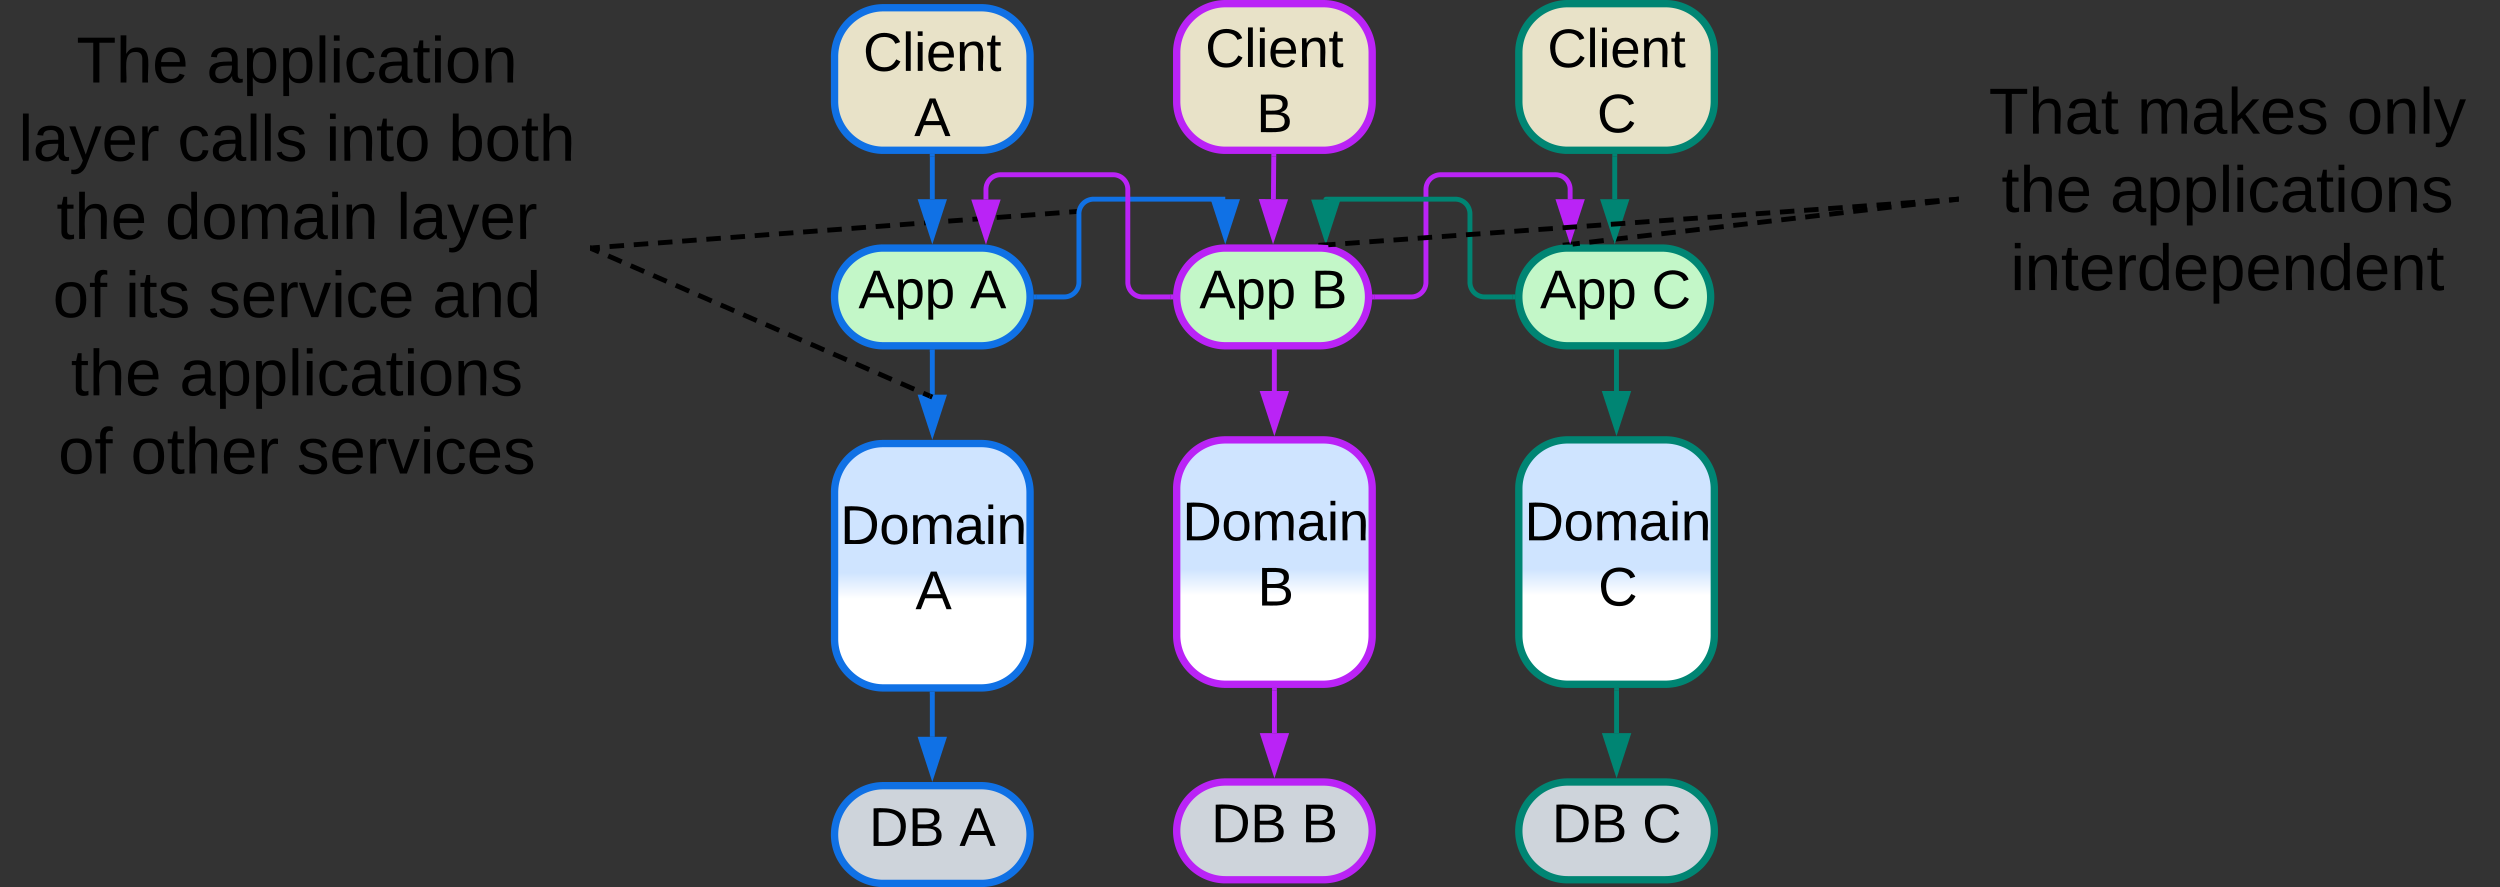 <svg xmlns="http://www.w3.org/2000/svg" xmlns:xlink="http://www.w3.org/1999/xlink" xmlns:lucid="lucid" width="1023" height="363"><rect width="100%" height="100%" fill="#333333" stroke="none"/><g transform="translate(-598.5 -478.5)" lucid:page-tab-id="0_0"><path d="M940 600a20 20 0 0 1 20-20h40a20 20 0 0 1 20 20 20 20 0 0 1-20 20h-40a20 20 0 0 1-20-20z" stroke="#1071e5" stroke-width="3" fill="#c3f7c8"/><use xlink:href="#a" transform="matrix(1,0,0,1,945,585) translate(4.758 19.653)"/><use xlink:href="#b" transform="matrix(1,0,0,1,945,585) translate(50.437 19.653)"/><path d="M1080 600a20 20 0 0 1 20-20h38.5a20 20 0 0 1 20 20 20 20 0 0 1-20 20H1100a20 20 0 0 1-20-20z" stroke="#ba23f6" stroke-width="3" fill="#c3f7c8"/><use xlink:href="#a" transform="matrix(1,0,0,1,1085,585) translate(4.258 19.653)"/><use xlink:href="#c" transform="matrix(1,0,0,1,1085,585) translate(49.937 19.653)"/><path d="M1220 600a20 20 0 0 1 20-20h38.5a20 20 0 0 1 20 20 20 20 0 0 1-20 20H1240a20 20 0 0 1-20-20z" stroke="#008573" stroke-width="3" fill="#c3f7c8"/><use xlink:href="#a" transform="matrix(1,0,0,1,1225,585) translate(3.672 19.653)"/><use xlink:href="#d" transform="matrix(1,0,0,1,1225,585) translate(49.351 19.653)"/><path d="M600 486a6 6 0 0 1 6-6h228a6 6 0 0 1 6 6v188a6 6 0 0 1-6 6H606a6 6 0 0 1-6-6z" stroke="#000" stroke-opacity="0" stroke-width="3" fill="#fff" fill-opacity="0"/><use xlink:href="#e" transform="matrix(1,0,0,1,605,485) translate(24.778 27.271)"/><use xlink:href="#f" transform="matrix(1,0,0,1,605,485) translate(78.037 27.271)"/><use xlink:href="#g" transform="matrix(1,0,0,1,605,485) translate(1.111 59.271)"/><use xlink:href="#h" transform="matrix(1,0,0,1,605,485) translate(66.148 59.271)"/><use xlink:href="#i" transform="matrix(1,0,0,1,605,485) translate(126.741 59.271)"/><use xlink:href="#j" transform="matrix(1,0,0,1,605,485) translate(177.037 59.271)"/><use xlink:href="#k" transform="matrix(1,0,0,1,605,485) translate(16.63 91.271)"/><use xlink:href="#l" transform="matrix(1,0,0,1,605,485) translate(61.074 91.271)"/><use xlink:href="#m" transform="matrix(1,0,0,1,605,485) translate(155.741 91.271)"/><use xlink:href="#n" transform="matrix(1,0,0,1,605,485) translate(15.111 123.271)"/><use xlink:href="#o" transform="matrix(1,0,0,1,605,485) translate(44.741 123.271)"/><use xlink:href="#p" transform="matrix(1,0,0,1,605,485) translate(78.741 123.271)"/><use xlink:href="#q" transform="matrix(1,0,0,1,605,485) translate(170.444 123.271)"/><use xlink:href="#r" transform="matrix(1,0,0,1,605,485) translate(22.519 155.271)"/><use xlink:href="#s" transform="matrix(1,0,0,1,605,485) translate(66.963 155.271)"/><use xlink:href="#n" transform="matrix(1,0,0,1,605,485) translate(17.333 187.271)"/><use xlink:href="#t" transform="matrix(1,0,0,1,605,485) translate(46.963 187.271)"/><use xlink:href="#u" transform="matrix(1,0,0,1,605,485) translate(115.037 187.271)"/><path d="M1400 506a6 6 0 0 1 6-6h208a6 6 0 0 1 6 6v108a6 6 0 0 1-6 6h-208a6 6 0 0 1-6-6z" stroke="#000" stroke-opacity="0" stroke-width="3" fill="#fff" fill-opacity="0"/><use xlink:href="#v" transform="matrix(1,0,0,1,1405,505) translate(7.333 28.208)"/><use xlink:href="#w" transform="matrix(1,0,0,1,1405,505) translate(68 28.208)"/><use xlink:href="#x" transform="matrix(1,0,0,1,1405,505) translate(153.852 28.208)"/><use xlink:href="#k" transform="matrix(1,0,0,1,1405,505) translate(12.519 60.208)"/><use xlink:href="#y" transform="matrix(1,0,0,1,1405,505) translate(56.963 60.208)"/><use xlink:href="#z" transform="matrix(1,0,0,1,1405,505) translate(16.185 92.208)"/><path d="M940 680a20 20 0 0 1 20-20h40a20 20 0 0 1 20 20v60a20 20 0 0 1-20 20h-40a20 20 0 0 1-20-20z" stroke="#1071e5" stroke-width="3" fill="url(#A)"/><use xlink:href="#B" transform="matrix(1,0,0,1,945,665) translate(-2.679 36.111)"/><use xlink:href="#b" transform="matrix(1,0,0,1,945,665) translate(28.093 62.778)"/><path d="M940 820a20 20 0 0 1 20-20h40a20 20 0 0 1 20 20 20 20 0 0 1-20 20h-40a20 20 0 0 1-20-20z" stroke="#1071e5" stroke-width="3" fill="#ced4db"/><use xlink:href="#C" transform="matrix(1,0,0,1,945,805) translate(9.11 19.653)"/><use xlink:href="#b" transform="matrix(1,0,0,1,945,805) translate(46.085 19.653)"/><path d="M980 780v-17.5" stroke="#1071e5" stroke-width="2" fill="none"/><path d="M980 795.26L975.37 781h9.26z" stroke="#1071e5" stroke-width="2" fill="#1071e5"/><path d="M980.98 762.53H979v-1.03H981z" stroke="#1071e5" stroke-width=".05" fill="#1071e5"/><path d="M980 640v-17.5" stroke="#1071e5" stroke-width="2" fill="none"/><path d="M980 655.26L975.37 641h9.26z" stroke="#1071e5" stroke-width="2" fill="#1071e5"/><path d="M980.98 622.53H979v-1.03H981z" stroke="#1071e5" stroke-width=".05" fill="#1071e5"/><path d="M1080 678.5a20 20 0 0 1 20-20h40a20 20 0 0 1 20 20v60a20 20 0 0 1-20 20h-40a20 20 0 0 1-20-20z" stroke="#ba23f6" stroke-width="3" fill="url(#D)"/><use xlink:href="#B" transform="matrix(1,0,0,1,1085,663.5) translate(-2.679 36.111)"/><use xlink:href="#c" transform="matrix(1,0,0,1,1085,663.5) translate(28.093 62.778)"/><path d="M1080 818.5a20 20 0 0 1 20-20h40a20 20 0 0 1 20 20 20 20 0 0 1-20 20h-40a20 20 0 0 1-20-20z" stroke="#ba23f6" stroke-width="3" fill="#ced4db"/><use xlink:href="#C" transform="matrix(1,0,0,1,1085,803.5) translate(9.11 19.653)"/><use xlink:href="#c" transform="matrix(1,0,0,1,1085,803.5) translate(46.085 19.653)"/><path d="M1120 778.5V761" stroke="#ba23f6" stroke-width="2" fill="none"/><path d="M1120 793.76l-4.63-14.26h9.27z" stroke="#ba23f6" stroke-width="2" fill="#ba23f6"/><path d="M1120.97 761.03h-1.94V760h1.94z" stroke="#ba23f6" stroke-width=".05" fill="#ba23f6"/><path d="M1119.96 638.5V621" stroke="#ba23f6" stroke-width="2" fill="none"/><path d="M1119.97 653.76l-4.64-14.26h9.27z" stroke="#ba23f6" stroke-width="2" fill="#ba23f6"/><path d="M1119.95 621.03V620" stroke="#ba23f6" stroke-width="2" fill="none"/><path d="M1220 678.5a20 20 0 0 1 20-20h40a20 20 0 0 1 20 20v60a20 20 0 0 1-20 20h-40a20 20 0 0 1-20-20z" stroke="#008573" stroke-width="3" fill="url(#E)"/><use xlink:href="#B" transform="matrix(1,0,0,1,1225,663.5) translate(-2.679 36.111)"/><use xlink:href="#d" transform="matrix(1,0,0,1,1225,663.5) translate(27.506 62.778)"/><path d="M1220 818.5a20 20 0 0 1 20-20h40a20 20 0 0 1 20 20 20 20 0 0 1-20 20h-40a20 20 0 0 1-20-20z" stroke="#008573" stroke-width="3" fill="#ced4db"/><use xlink:href="#C" transform="matrix(1,0,0,1,1225,803.5) translate(8.524 19.653)"/><use xlink:href="#d" transform="matrix(1,0,0,1,1225,803.5) translate(45.499 19.653)"/><path d="M1260 778.5V761" stroke="#008573" stroke-width="2" fill="none"/><path d="M1260 793.76l-4.63-14.26h9.27z" stroke="#008573" stroke-width="2" fill="#008573"/><path d="M1260.97 761.03h-1.94V760h1.94z" stroke="#008573" stroke-width=".05" fill="#008573"/><path d="M1259.96 638.5V621" stroke="#008573" stroke-width="2" fill="none"/><path d="M1259.97 653.76l-4.64-14.26h9.27z" stroke="#008573" stroke-width="2" fill="#008573"/><path d="M1259.95 621.03V620" stroke="#008573" stroke-width="2" fill="none"/><path d="M841 579.92l2.97-.22m3.96-.3l5.94-.44m3.96-.3l5.94-.44m3.96-.3l5.94-.44m3.96-.3l5.94-.45m3.96-.3l5.94-.44m3.96-.3l5.94-.45m3.96-.3l5.94-.45m3.96-.3l5.94-.44m3.96-.3l5.94-.44m3.96-.3l5.94-.44m3.96-.3l5.94-.45m3.96-.3l5.94-.44m3.96-.3l5.94-.45m3.96-.3l5.94-.44m3.96-.3l5.94-.43m3.96-.3l5.94-.45m3.96-.3l5.94-.44m3.96-.3l5.94-.44m3.96-.3l5.94-.44m3.96-.3l2.97-.22" stroke="#000" stroke-width="2" fill="none"/><path d="M841.1 580.9l-1.1.08v-1.96l.95-.07z" stroke="#000" stroke-width=".05" fill="#000"/><path d="M1038.98 565.08l1.02-.08M1399 560.12l-2.94.34m-3.92.45l-5.9.7m-3.92.46l-5.88.68m-3.93.46l-5.88.68m-3.92.46l-5.9.68m-3.92.46l-5.88.7m-3.93.44l-5.9.7m-3.9.45l-5.9.68m-3.93.46l-5.88.7m-3.93.45l-5.9.68m-3.9.46l-5.9.68m-3.93.45l-5.88.7m-3.93.45l-5.9.68m-3.92.46l-5.9.68m-3.92.46l-5.88.68m-3.93.46l-5.9.7m-3.9.44l-2.96.34" stroke="#000" stroke-width="2" fill="none"/><path d="M1400 560.98l-.9.1-.23-1.93 1.13-.13zM1242.03 578.5h-2.1l-1.93.15-.1-.77 4-.47z" stroke="#000" stroke-width=".05" fill="#000"/><path d="M1080 500a20 20 0 0 1 20-20h40a20 20 0 0 1 20 20v20a20 20 0 0 1-20 20h-40a20 20 0 0 1-20-20z" stroke="#ba23f6" stroke-width="3" fill="#e8e2c8"/><use xlink:href="#F" transform="matrix(1,0,0,1,1085,485) translate(6.698 20.903)"/><use xlink:href="#G" transform="matrix(1,0,0,1,1085,485) translate(27.598 47.569)"/><path d="M940 501.67a20 20 0 0 1 20-20h40a20 20 0 0 1 20 20V520a20 20 0 0 1-20 20h-40a20 20 0 0 1-20-20z" stroke="#1071e5" stroke-width="3" fill="#e8e2c8"/><g><use xlink:href="#F" transform="matrix(1,0,0,1,945,486.667) translate(6.698 20.84)"/><use xlink:href="#H" transform="matrix(1,0,0,1,945,486.667) translate(27.598 47.507)"/></g><path d="M1220 500a20 20 0 0 1 20-20h40a20 20 0 0 1 20 20v20a20 20 0 0 1-20 20h-40a20 20 0 0 1-20-20z" stroke="#008573" stroke-width="3" fill="#e8e2c8"/><g><use xlink:href="#F" transform="matrix(1,0,0,1,1225,485) translate(6.698 20.965)"/><use xlink:href="#I" transform="matrix(1,0,0,1,1225,485) translate(27.011 47.632)"/></g><path d="M980 560v-17.5" stroke="#1071e5" stroke-width="2" fill="none"/><path d="M980 575.26L975.37 561h9.26z" stroke="#1071e5" stroke-width="2" fill="#1071e5"/><path d="M980.98 542.53H979v-1.03H981z" stroke="#1071e5" stroke-width=".05" fill="#1071e5"/><path d="M1119.58 560l.15-17.5" stroke="#ba23f6" stroke-width="2" fill="none"/><path d="M1119.46 575.26l-4.52-14.3 9.27.08z" stroke="#ba23f6" stroke-width="2" fill="#ba23f6"/><path d="M1120.7 542.53h-1.95v-1.03h1.96z" stroke="#ba23f6" stroke-width=".05" fill="#ba23f6"/><path d="M1259.25 560v-17.5" stroke="#008573" stroke-width="2" fill="none"/><path d="M1259.25 575.26l-4.63-14.26h9.27z" stroke="#008573" stroke-width="2" fill="#008573"/><path d="M1260.22 542.53h-1.94v-1.03h1.94z" stroke="#008573" stroke-width=".05" fill="#008573"/><path d="M1099.88 560H1046a6 6 0 0 0-6 6v28a6 6 0 0 1-6 6h-11.5" stroke="#1071e5" stroke-width="2" fill="none"/><path d="M1099.88 575.27l-4.63-14.27h9.27z" stroke="#1071e5" stroke-width="2" fill="#1071e5"/><path d="M1022.53 600.98h-1.1l.08-.98-.07-.98h1.1z" stroke="#1071e5" stroke-width=".05" fill="#1071e5"/><path d="M1241 560v-4a6 6 0 0 0-6-6h-47a6 6 0 0 0-6 6v38a6 6 0 0 1-6 6h-15" stroke="#ba23f6" stroke-width="2" fill="none"/><path d="M1241 575.26l-4.63-14.26h9.27z" stroke="#ba23f6" stroke-width="2" fill="#ba23f6"/><path d="M1161.03 600.98h-1.1l.08-.98-.07-.98h1.1z" stroke="#ba23f6" stroke-width=".05" fill="#ba23f6"/><path d="M1001.95 560.15V556a6 6 0 0 1 6-6H1054a6 6 0 0 1 6 6v38a6 6 0 0 0 6 6h11.5" stroke="#ba23f6" stroke-width="2" fill="none"/><path d="M1001.95 575.4l-4.64-14.25h9.28z" stroke="#ba23f6" stroke-width="2" fill="#ba23f6"/><path d="M1078.5 600l.07.98h-1.1V599h1.1z" stroke="#ba23f6" stroke-width=".05" fill="#ba23f6"/><path d="M1141.02 560.2a.2.2 0 0 1 .2-.2H1194a6 6 0 0 1 6 6v28a6 6 0 0 0 6 6h11.5" stroke="#008573" stroke-width="2" fill="none"/><path d="M1141.02 575.46l-4.63-14.27h9.26z" stroke="#008573" stroke-width="2" fill="#008573"/><path d="M1218.5 600l.07.98h-1.1V599h1.1z" stroke="#008573" stroke-width=".05" fill="#008573"/><path d="M840.92 580.4l2.76 1.2m3.68 1.6l5.53 2.42m3.68 1.6l5.52 2.4m3.7 1.62l5.5 2.4m3.7 1.6l5.52 2.42m3.7 1.6l5.52 2.4m3.68 1.62l5.53 2.4m3.68 1.6l5.53 2.42m3.68 1.6l5.53 2.4m3.68 1.62l5.53 2.4m3.68 1.6l5.53 2.42m3.68 1.6l5.52 2.4m3.7 1.62l5.5 2.4m3.7 1.6l5.52 2.42m3.7 1.6l5.5 2.4m3.7 1.62l2.76 1.2" stroke="#000" stroke-width="2" fill="none"/><path d="M841.33 579.52l-.78 1.78-.55-.24v-2.12z" stroke="#000" stroke-width=".05" fill="#000"/><path d="M979.06 640.6l.94.4M1399 560.07l-2.96.22m-3.96.27l-5.93.43m-3.95.28l-5.93.43m-3.95.3l-5.93.43m-3.97.28l-5.93.44m-3.95.28l-5.93.43m-3.96.3l-5.93.42m-3.95.28l-5.93.43m-3.95.3l-5.93.4m-3.96.3l-5.92.43m-3.95.3l-5.93.42m-3.96.3l-5.92.4m-3.96.3l-5.93.43m-3.95.28l-5.93.43m-3.96.3l-5.94.4m-3.95.3l-5.92.43m-3.95.27l-5.93.43m-3.96.3l-5.93.4m-3.94.3l-5.93.43m-3.96.28l-5.93.44m-3.95.3l-5.94.4m-3.95.3l-5.92.43m-3.96.28l-5.93.43m-3.96.3l-5.93.42m-3.95.28l-5.93.43m-3.95.3l-5.93.42m-3.95.3l-2.98.2" stroke="#000" stroke-width="2" fill="none"/><path d="M1400 560.98l-.95.07-.14-1.95 1.1-.08zM1142.06 578.8l-.2-.04-3.3-.26h-.56l-.04-.56 4.02-.3z" stroke="#000" stroke-width=".05" fill="#000"/><defs><path d="M205 0l-28-72H64L36 0H1l101-248h38L239 0h-34zm-38-99l-47-123c-12 45-31 82-46 123h93" id="J"/><path d="M115-194c55 1 70 41 70 98S169 2 115 4C84 4 66-9 55-30l1 105H24l-1-265h31l2 30c10-21 28-34 59-34zm-8 174c40 0 45-34 45-75s-6-73-45-74c-42 0-51 32-51 76 0 43 10 73 51 73" id="K"/><g id="a"><use transform="matrix(0.062,0,0,0.062,0,0)" xlink:href="#J"/><use transform="matrix(0.062,0,0,0.062,14.815,0)" xlink:href="#K"/><use transform="matrix(0.062,0,0,0.062,27.16,0)" xlink:href="#K"/></g><use transform="matrix(0.062,0,0,0.062,0,0)" xlink:href="#J" id="b"/><path d="M160-131c35 5 61 23 61 61C221 17 115-2 30 0v-248c76 3 177-17 177 60 0 33-19 50-47 57zm-97-11c50-1 110 9 110-42 0-47-63-36-110-37v79zm0 115c55-2 124 14 124-45 0-56-70-42-124-44v89" id="L"/><use transform="matrix(0.062,0,0,0.062,0,0)" xlink:href="#L" id="c"/><path d="M212-179c-10-28-35-45-73-45-59 0-87 40-87 99 0 60 29 101 89 101 43 0 62-24 78-52l27 14C228-24 195 4 139 4 59 4 22-46 18-125c-6-104 99-153 187-111 19 9 31 26 39 46" id="M"/><use transform="matrix(0.062,0,0,0.062,0,0)" xlink:href="#M" id="d"/><path d="M127-220V0H93v-220H8v-28h204v28h-85" id="N"/><path d="M106-169C34-169 62-67 57 0H25v-261h32l-1 103c12-21 28-36 61-36 89 0 53 116 60 194h-32v-121c2-32-8-49-39-48" id="O"/><path d="M100-194c63 0 86 42 84 106H49c0 40 14 67 53 68 26 1 43-12 49-29l28 8c-11 28-37 45-77 45C44 4 14-33 15-96c1-61 26-98 85-98zm52 81c6-60-76-77-97-28-3 7-6 17-6 28h103" id="P"/><g id="e"><use transform="matrix(0.074,0,0,0.074,0,0)" xlink:href="#N"/><use transform="matrix(0.074,0,0,0.074,16.222,0)" xlink:href="#O"/><use transform="matrix(0.074,0,0,0.074,31.037,0)" xlink:href="#P"/></g><path d="M141-36C126-15 110 5 73 4 37 3 15-17 15-53c-1-64 63-63 125-63 3-35-9-54-41-54-24 1-41 7-42 31l-33-3c5-37 33-52 76-52 45 0 72 20 72 64v82c-1 20 7 32 28 27v20c-31 9-61-2-59-35zM48-53c0 20 12 33 32 33 41-3 63-29 60-74-43 2-92-5-92 41" id="Q"/><path d="M24 0v-261h32V0H24" id="R"/><path d="M24-231v-30h32v30H24zM24 0v-190h32V0H24" id="S"/><path d="M96-169c-40 0-48 33-48 73s9 75 48 75c24 0 41-14 43-38l32 2c-6 37-31 61-74 61-59 0-76-41-82-99-10-93 101-131 147-64 4 7 5 14 7 22l-32 3c-4-21-16-35-41-35" id="T"/><path d="M59-47c-2 24 18 29 38 22v24C64 9 27 4 27-40v-127H5v-23h24l9-43h21v43h35v23H59v120" id="U"/><path d="M100-194c62-1 85 37 85 99 1 63-27 99-86 99S16-35 15-95c0-66 28-99 85-99zM99-20c44 1 53-31 53-75 0-43-8-75-51-75s-53 32-53 75 10 74 51 75" id="V"/><path d="M117-194c89-4 53 116 60 194h-32v-121c0-31-8-49-39-48C34-167 62-67 57 0H25l-1-190h30c1 10-1 24 2 32 11-22 29-35 61-36" id="W"/><g id="f"><use transform="matrix(0.074,0,0,0.074,0,0)" xlink:href="#Q"/><use transform="matrix(0.074,0,0,0.074,14.815,0)" xlink:href="#K"/><use transform="matrix(0.074,0,0,0.074,29.63,0)" xlink:href="#K"/><use transform="matrix(0.074,0,0,0.074,44.444,0)" xlink:href="#R"/><use transform="matrix(0.074,0,0,0.074,50.296,0)" xlink:href="#S"/><use transform="matrix(0.074,0,0,0.074,56.148,0)" xlink:href="#T"/><use transform="matrix(0.074,0,0,0.074,69.481,0)" xlink:href="#Q"/><use transform="matrix(0.074,0,0,0.074,84.296,0)" xlink:href="#U"/><use transform="matrix(0.074,0,0,0.074,91.704,0)" xlink:href="#S"/><use transform="matrix(0.074,0,0,0.074,97.556,0)" xlink:href="#V"/><use transform="matrix(0.074,0,0,0.074,112.37,0)" xlink:href="#W"/></g><path d="M179-190L93 31C79 59 56 82 12 73V49c39 6 53-20 64-50L1-190h34L92-34l54-156h33" id="X"/><path d="M114-163C36-179 61-72 57 0H25l-1-190h30c1 12-1 29 2 39 6-27 23-49 58-41v29" id="Y"/><g id="g"><use transform="matrix(0.074,0,0,0.074,0,0)" xlink:href="#R"/><use transform="matrix(0.074,0,0,0.074,5.852,0)" xlink:href="#Q"/><use transform="matrix(0.074,0,0,0.074,20.667,0)" xlink:href="#X"/><use transform="matrix(0.074,0,0,0.074,34,0)" xlink:href="#P"/><use transform="matrix(0.074,0,0,0.074,48.815,0)" xlink:href="#Y"/></g><path d="M135-143c-3-34-86-38-87 0 15 53 115 12 119 90S17 21 10-45l28-5c4 36 97 45 98 0-10-56-113-15-118-90-4-57 82-63 122-42 12 7 21 19 24 35" id="Z"/><g id="h"><use transform="matrix(0.074,0,0,0.074,0,0)" xlink:href="#T"/><use transform="matrix(0.074,0,0,0.074,13.333,0)" xlink:href="#Q"/><use transform="matrix(0.074,0,0,0.074,28.148,0)" xlink:href="#R"/><use transform="matrix(0.074,0,0,0.074,34,0)" xlink:href="#R"/><use transform="matrix(0.074,0,0,0.074,39.852,0)" xlink:href="#Z"/></g><g id="i"><use transform="matrix(0.074,0,0,0.074,0,0)" xlink:href="#S"/><use transform="matrix(0.074,0,0,0.074,5.852,0)" xlink:href="#W"/><use transform="matrix(0.074,0,0,0.074,20.667,0)" xlink:href="#U"/><use transform="matrix(0.074,0,0,0.074,28.074,0)" xlink:href="#V"/></g><path d="M115-194c53 0 69 39 70 98 0 66-23 100-70 100C84 3 66-7 56-30L54 0H23l1-261h32v101c10-23 28-34 59-34zm-8 174c40 0 45-34 45-75 0-40-5-75-45-74-42 0-51 32-51 76 0 43 10 73 51 73" id="aa"/><g id="j"><use transform="matrix(0.074,0,0,0.074,0,0)" xlink:href="#aa"/><use transform="matrix(0.074,0,0,0.074,14.815,0)" xlink:href="#V"/><use transform="matrix(0.074,0,0,0.074,29.63,0)" xlink:href="#U"/><use transform="matrix(0.074,0,0,0.074,37.037,0)" xlink:href="#O"/></g><g id="k"><use transform="matrix(0.074,0,0,0.074,0,0)" xlink:href="#U"/><use transform="matrix(0.074,0,0,0.074,7.407,0)" xlink:href="#O"/><use transform="matrix(0.074,0,0,0.074,22.222,0)" xlink:href="#P"/></g><path d="M85-194c31 0 48 13 60 33l-1-100h32l1 261h-30c-2-10 0-23-3-31C134-8 116 4 85 4 32 4 16-35 15-94c0-66 23-100 70-100zm9 24c-40 0-46 34-46 75 0 40 6 74 45 74 42 0 51-32 51-76 0-42-9-74-50-73" id="ab"/><path d="M210-169c-67 3-38 105-44 169h-31v-121c0-29-5-50-35-48C34-165 62-65 56 0H25l-1-190h30c1 10-1 24 2 32 10-44 99-50 107 0 11-21 27-35 58-36 85-2 47 119 55 194h-31v-121c0-29-5-49-35-48" id="ac"/><g id="l"><use transform="matrix(0.074,0,0,0.074,0,0)" xlink:href="#ab"/><use transform="matrix(0.074,0,0,0.074,14.815,0)" xlink:href="#V"/><use transform="matrix(0.074,0,0,0.074,29.63,0)" xlink:href="#ac"/><use transform="matrix(0.074,0,0,0.074,51.778,0)" xlink:href="#Q"/><use transform="matrix(0.074,0,0,0.074,66.593,0)" xlink:href="#S"/><use transform="matrix(0.074,0,0,0.074,72.444,0)" xlink:href="#W"/></g><g id="m"><use transform="matrix(0.074,0,0,0.074,0,0)" xlink:href="#R"/><use transform="matrix(0.074,0,0,0.074,5.852,0)" xlink:href="#Q"/><use transform="matrix(0.074,0,0,0.074,20.667,0)" xlink:href="#X"/><use transform="matrix(0.074,0,0,0.074,34,0)" xlink:href="#P"/><use transform="matrix(0.074,0,0,0.074,48.815,0)" xlink:href="#Y"/></g><path d="M101-234c-31-9-42 10-38 44h38v23H63V0H32v-167H5v-23h27c-7-52 17-82 69-68v24" id="ad"/><g id="n"><use transform="matrix(0.074,0,0,0.074,0,0)" xlink:href="#V"/><use transform="matrix(0.074,0,0,0.074,14.815,0)" xlink:href="#ad"/></g><g id="o"><use transform="matrix(0.074,0,0,0.074,0,0)" xlink:href="#S"/><use transform="matrix(0.074,0,0,0.074,5.852,0)" xlink:href="#U"/><use transform="matrix(0.074,0,0,0.074,13.259,0)" xlink:href="#Z"/></g><path d="M108 0H70L1-190h34L89-25l56-165h34" id="ae"/><g id="p"><use transform="matrix(0.074,0,0,0.074,0,0)" xlink:href="#Z"/><use transform="matrix(0.074,0,0,0.074,13.333,0)" xlink:href="#P"/><use transform="matrix(0.074,0,0,0.074,28.148,0)" xlink:href="#Y"/><use transform="matrix(0.074,0,0,0.074,36.963,0)" xlink:href="#ae"/><use transform="matrix(0.074,0,0,0.074,50.296,0)" xlink:href="#S"/><use transform="matrix(0.074,0,0,0.074,56.148,0)" xlink:href="#T"/><use transform="matrix(0.074,0,0,0.074,69.481,0)" xlink:href="#P"/></g><g id="q"><use transform="matrix(0.074,0,0,0.074,0,0)" xlink:href="#Q"/><use transform="matrix(0.074,0,0,0.074,14.815,0)" xlink:href="#W"/><use transform="matrix(0.074,0,0,0.074,29.63,0)" xlink:href="#ab"/></g><g id="r"><use transform="matrix(0.074,0,0,0.074,0,0)" xlink:href="#U"/><use transform="matrix(0.074,0,0,0.074,7.407,0)" xlink:href="#O"/><use transform="matrix(0.074,0,0,0.074,22.222,0)" xlink:href="#P"/></g><g id="s"><use transform="matrix(0.074,0,0,0.074,0,0)" xlink:href="#Q"/><use transform="matrix(0.074,0,0,0.074,14.815,0)" xlink:href="#K"/><use transform="matrix(0.074,0,0,0.074,29.63,0)" xlink:href="#K"/><use transform="matrix(0.074,0,0,0.074,44.444,0)" xlink:href="#R"/><use transform="matrix(0.074,0,0,0.074,50.296,0)" xlink:href="#S"/><use transform="matrix(0.074,0,0,0.074,56.148,0)" xlink:href="#T"/><use transform="matrix(0.074,0,0,0.074,69.481,0)" xlink:href="#Q"/><use transform="matrix(0.074,0,0,0.074,84.296,0)" xlink:href="#U"/><use transform="matrix(0.074,0,0,0.074,91.704,0)" xlink:href="#S"/><use transform="matrix(0.074,0,0,0.074,97.556,0)" xlink:href="#V"/><use transform="matrix(0.074,0,0,0.074,112.37,0)" xlink:href="#W"/><use transform="matrix(0.074,0,0,0.074,127.185,0)" xlink:href="#Z"/></g><g id="t"><use transform="matrix(0.074,0,0,0.074,0,0)" xlink:href="#V"/><use transform="matrix(0.074,0,0,0.074,14.815,0)" xlink:href="#U"/><use transform="matrix(0.074,0,0,0.074,22.222,0)" xlink:href="#O"/><use transform="matrix(0.074,0,0,0.074,37.037,0)" xlink:href="#P"/><use transform="matrix(0.074,0,0,0.074,51.852,0)" xlink:href="#Y"/></g><g id="u"><use transform="matrix(0.074,0,0,0.074,0,0)" xlink:href="#Z"/><use transform="matrix(0.074,0,0,0.074,13.333,0)" xlink:href="#P"/><use transform="matrix(0.074,0,0,0.074,28.148,0)" xlink:href="#Y"/><use transform="matrix(0.074,0,0,0.074,36.963,0)" xlink:href="#ae"/><use transform="matrix(0.074,0,0,0.074,50.296,0)" xlink:href="#S"/><use transform="matrix(0.074,0,0,0.074,56.148,0)" xlink:href="#T"/><use transform="matrix(0.074,0,0,0.074,69.481,0)" xlink:href="#P"/><use transform="matrix(0.074,0,0,0.074,84.296,0)" xlink:href="#Z"/></g><g id="v"><use transform="matrix(0.074,0,0,0.074,0,0)" xlink:href="#N"/><use transform="matrix(0.074,0,0,0.074,16.222,0)" xlink:href="#O"/><use transform="matrix(0.074,0,0,0.074,31.037,0)" xlink:href="#Q"/><use transform="matrix(0.074,0,0,0.074,45.852,0)" xlink:href="#U"/></g><path d="M143 0L79-87 56-68V0H24v-261h32v163l83-92h37l-77 82L181 0h-38" id="af"/><g id="w"><use transform="matrix(0.074,0,0,0.074,0,0)" xlink:href="#ac"/><use transform="matrix(0.074,0,0,0.074,22.148,0)" xlink:href="#Q"/><use transform="matrix(0.074,0,0,0.074,36.963,0)" xlink:href="#af"/><use transform="matrix(0.074,0,0,0.074,50.296,0)" xlink:href="#P"/><use transform="matrix(0.074,0,0,0.074,65.111,0)" xlink:href="#Z"/></g><g id="x"><use transform="matrix(0.074,0,0,0.074,0,0)" xlink:href="#V"/><use transform="matrix(0.074,0,0,0.074,14.815,0)" xlink:href="#W"/><use transform="matrix(0.074,0,0,0.074,29.63,0)" xlink:href="#R"/><use transform="matrix(0.074,0,0,0.074,35.481,0)" xlink:href="#X"/></g><g id="y"><use transform="matrix(0.074,0,0,0.074,0,0)" xlink:href="#Q"/><use transform="matrix(0.074,0,0,0.074,14.815,0)" xlink:href="#K"/><use transform="matrix(0.074,0,0,0.074,29.63,0)" xlink:href="#K"/><use transform="matrix(0.074,0,0,0.074,44.444,0)" xlink:href="#R"/><use transform="matrix(0.074,0,0,0.074,50.296,0)" xlink:href="#S"/><use transform="matrix(0.074,0,0,0.074,56.148,0)" xlink:href="#T"/><use transform="matrix(0.074,0,0,0.074,69.481,0)" xlink:href="#Q"/><use transform="matrix(0.074,0,0,0.074,84.296,0)" xlink:href="#U"/><use transform="matrix(0.074,0,0,0.074,91.704,0)" xlink:href="#S"/><use transform="matrix(0.074,0,0,0.074,97.556,0)" xlink:href="#V"/><use transform="matrix(0.074,0,0,0.074,112.37,0)" xlink:href="#W"/><use transform="matrix(0.074,0,0,0.074,127.185,0)" xlink:href="#Z"/></g><g id="z"><use transform="matrix(0.074,0,0,0.074,0,0)" xlink:href="#S"/><use transform="matrix(0.074,0,0,0.074,5.852,0)" xlink:href="#W"/><use transform="matrix(0.074,0,0,0.074,20.667,0)" xlink:href="#U"/><use transform="matrix(0.074,0,0,0.074,28.074,0)" xlink:href="#P"/><use transform="matrix(0.074,0,0,0.074,42.889,0)" xlink:href="#Y"/><use transform="matrix(0.074,0,0,0.074,51.704,0)" xlink:href="#ab"/><use transform="matrix(0.074,0,0,0.074,66.519,0)" xlink:href="#P"/><use transform="matrix(0.074,0,0,0.074,81.333,0)" xlink:href="#K"/><use transform="matrix(0.074,0,0,0.074,96.148,0)" xlink:href="#P"/><use transform="matrix(0.074,0,0,0.074,110.963,0)" xlink:href="#W"/><use transform="matrix(0.074,0,0,0.074,125.778,0)" xlink:href="#ab"/><use transform="matrix(0.074,0,0,0.074,140.593,0)" xlink:href="#P"/><use transform="matrix(0.074,0,0,0.074,155.407,0)" xlink:href="#W"/><use transform="matrix(0.074,0,0,0.074,170.222,0)" xlink:href="#U"/></g><linearGradient gradientUnits="userSpaceOnUse" id="A" x1="940" y1="760" x2="940" y2="660"><stop offset="36.43%" stop-color="#fff"/><stop offset="47.14%" stop-color="#cfe4ff"/></linearGradient><path d="M30-248c118-7 216 8 213 122C240-48 200 0 122 0H30v-248zM63-27c89 8 146-16 146-99s-60-101-146-95v194" id="ag"/><g id="B"><use transform="matrix(0.062,0,0,0.062,0,0)" xlink:href="#ag"/><use transform="matrix(0.062,0,0,0.062,15.988,0)" xlink:href="#V"/><use transform="matrix(0.062,0,0,0.062,28.333,0)" xlink:href="#ac"/><use transform="matrix(0.062,0,0,0.062,46.79,0)" xlink:href="#Q"/><use transform="matrix(0.062,0,0,0.062,59.136,0)" xlink:href="#S"/><use transform="matrix(0.062,0,0,0.062,64.012,0)" xlink:href="#W"/></g><g id="C"><use transform="matrix(0.062,0,0,0.062,0,0)" xlink:href="#ag"/><use transform="matrix(0.062,0,0,0.062,15.988,0)" xlink:href="#L"/></g><linearGradient gradientUnits="userSpaceOnUse" id="D" x1="1080" y1="758.5" x2="1080" y2="658.5"><stop offset="36.43%" stop-color="#fff"/><stop offset="47.14%" stop-color="#cfe4ff"/></linearGradient><linearGradient gradientUnits="userSpaceOnUse" id="E" x1="1220" y1="758.5" x2="1220" y2="658.5"><stop offset="36.43%" stop-color="#fff"/><stop offset="47.14%" stop-color="#cfe4ff"/></linearGradient><g id="F"><use transform="matrix(0.062,0,0,0.062,0,0)" xlink:href="#M"/><use transform="matrix(0.062,0,0,0.062,15.988,0)" xlink:href="#R"/><use transform="matrix(0.062,0,0,0.062,20.864,0)" xlink:href="#S"/><use transform="matrix(0.062,0,0,0.062,25.741,0)" xlink:href="#P"/><use transform="matrix(0.062,0,0,0.062,38.086,0)" xlink:href="#W"/><use transform="matrix(0.062,0,0,0.062,50.432,0)" xlink:href="#U"/></g><use transform="matrix(0.062,0,0,0.062,0,0)" xlink:href="#L" id="G"/><use transform="matrix(0.062,0,0,0.062,0,0)" xlink:href="#J" id="H"/><use transform="matrix(0.062,0,0,0.062,0,0)" xlink:href="#M" id="I"/></defs></g></svg>